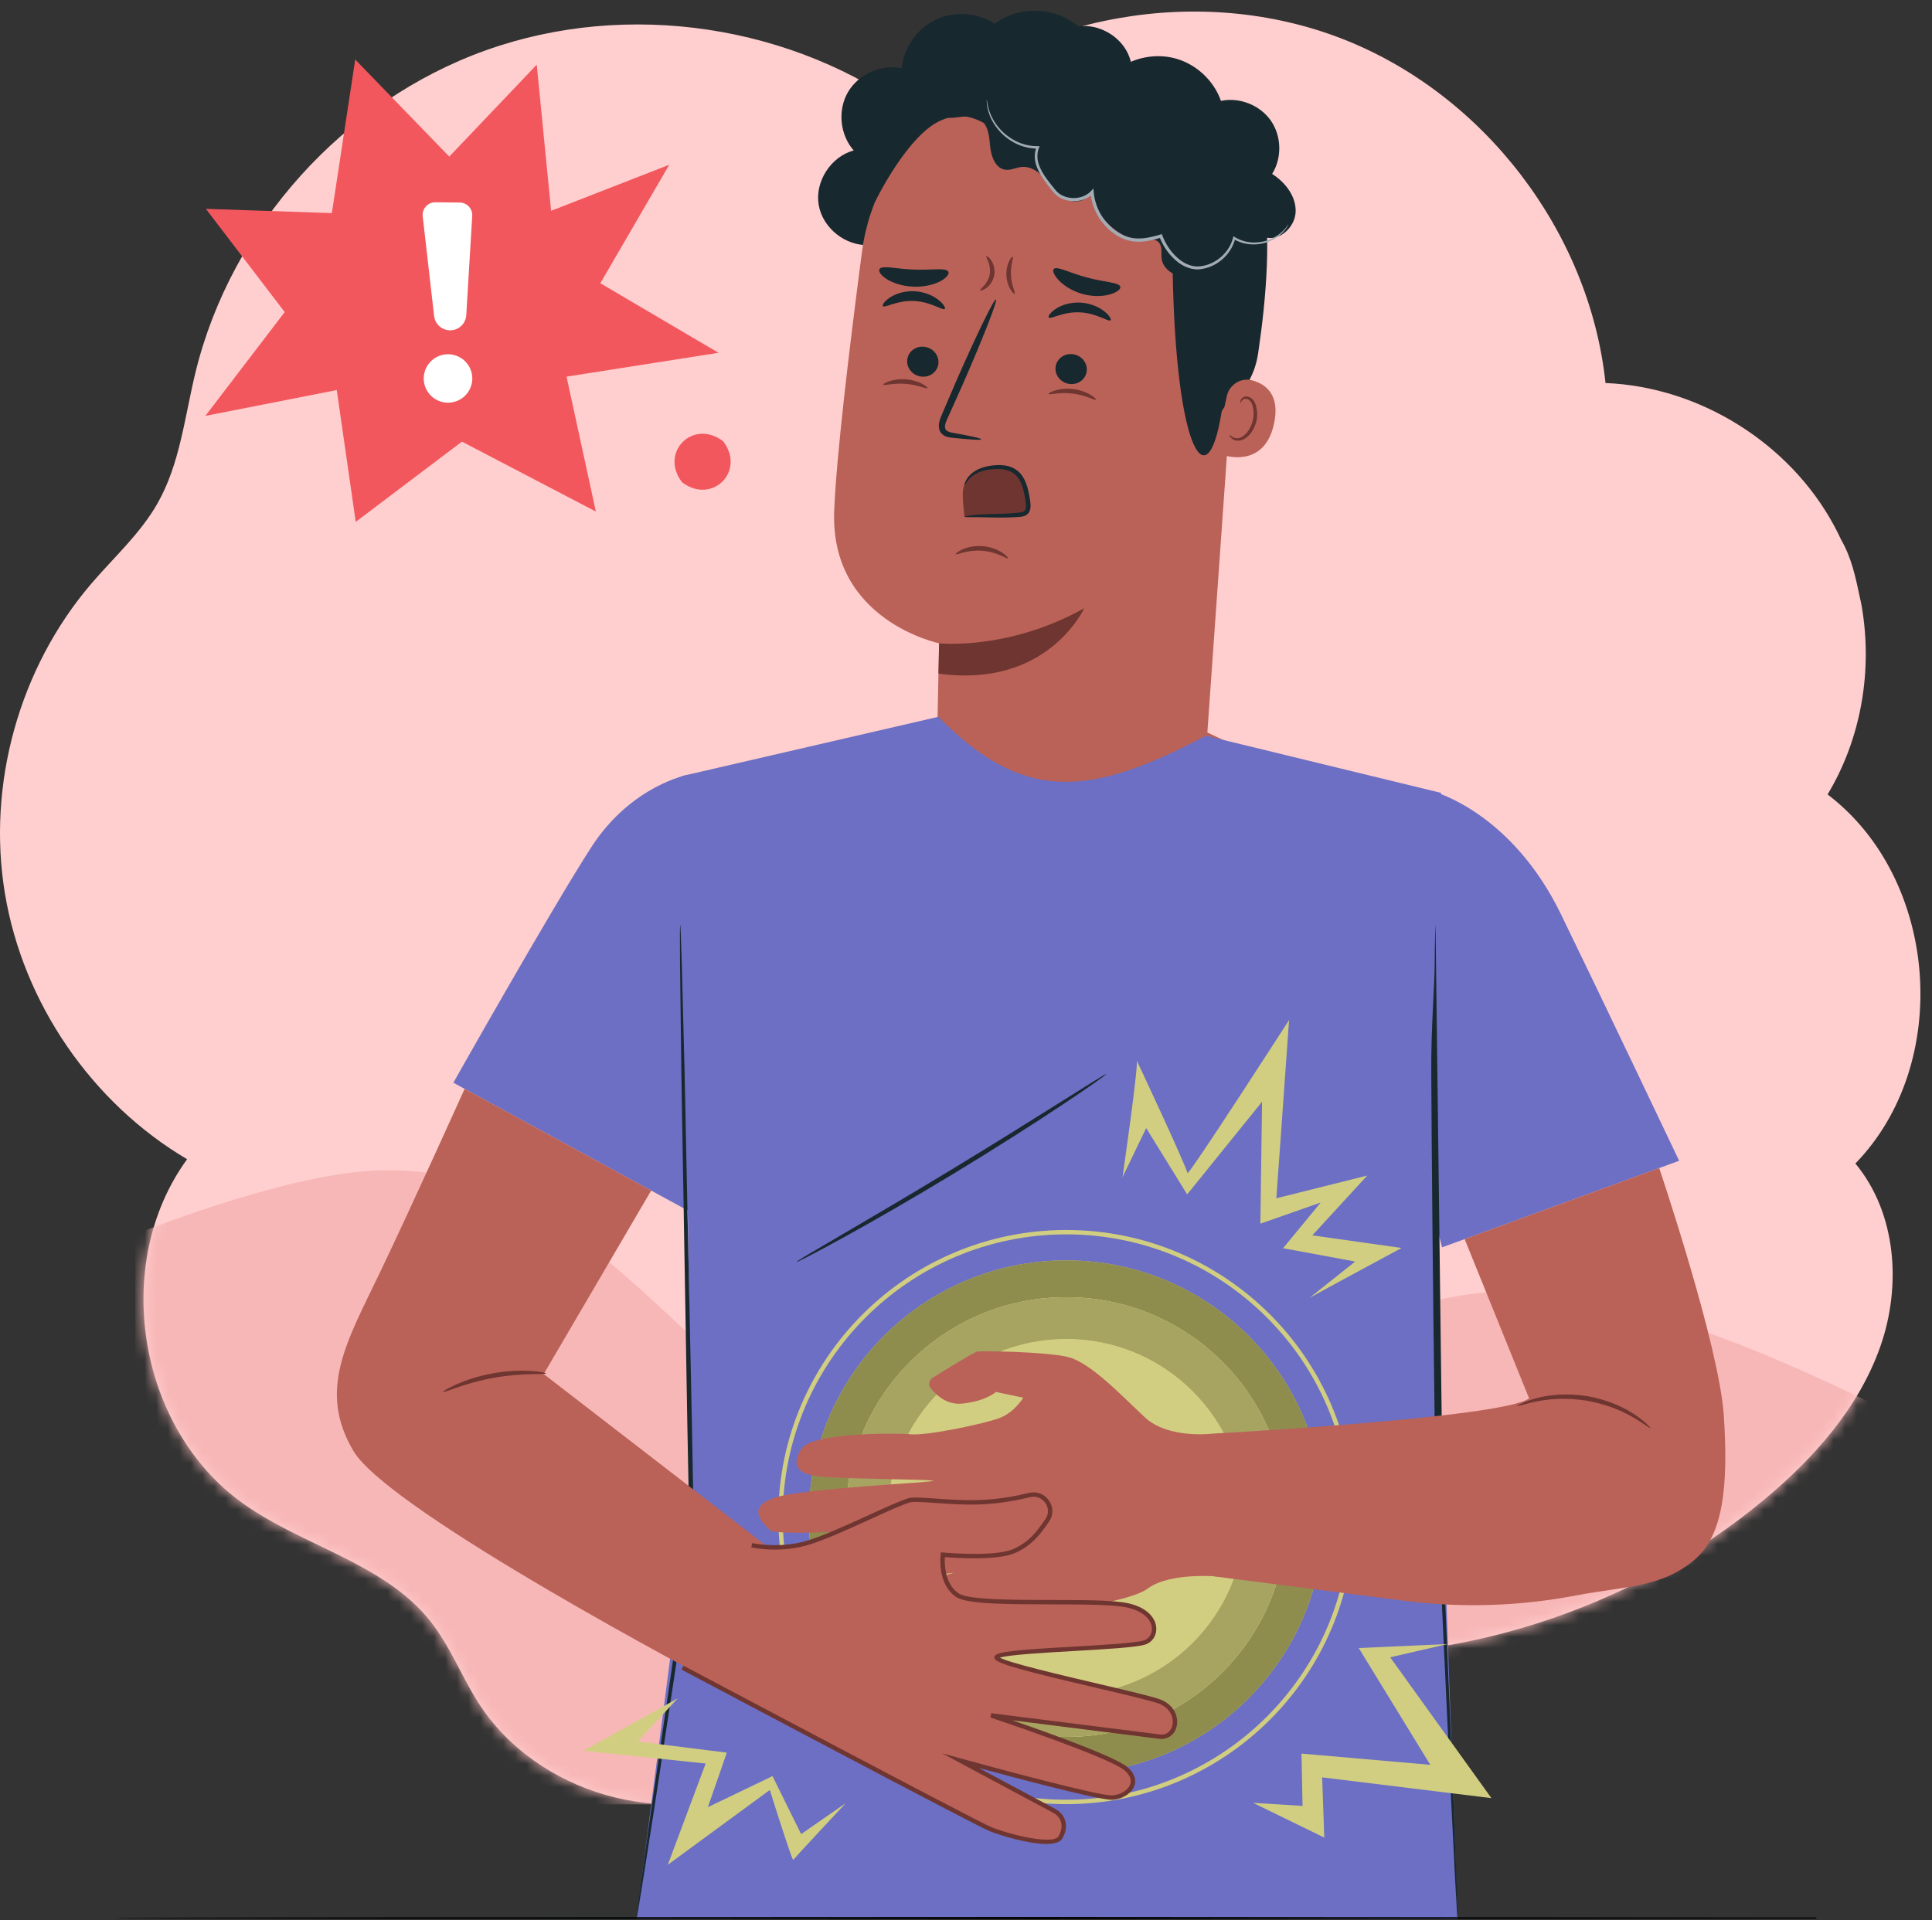 <svg width="167" height="166" viewBox="0 0 167 166" fill="none" xmlns="http://www.w3.org/2000/svg">
<rect x="0" y="0" width="167" height="166" fill="#333333" stroke="none"/>
<path d="M157.973 68.685C160.883 63.861 161.879 57.968 160.925 52.427C160.887 52.205 160.841 51.984 160.788 51.764C160.38 49.841 160.067 48.278 159.136 46.645C159.041 46.441 158.943 46.238 158.843 46.036C158.742 45.835 158.638 45.635 158.531 45.437C154.679 38.298 146.894 33.442 138.778 33.115C137.397 20.053 128.254 8.106 115.993 3.344C103.732 -1.417 88.907 1.222 79.049 9.921C68.633 2.131 54.242 -0.032 41.991 4.351C29.74 8.734 19.999 19.53 16.908 32.151C15.963 36.011 15.569 40.101 13.597 43.552C12.108 46.156 9.828 48.199 7.878 50.48C1.657 57.761 -1.144 67.839 0.431 77.279C2.005 86.72 7.925 95.348 16.174 100.224C9.584 109.26 11.896 123.493 21.008 129.986C26.242 133.716 33.222 135.143 37.209 140.179C38.906 142.321 39.888 144.932 41.36 147.233C46.365 155.057 57.485 158.26 65.894 154.3L110.56 142.965C125.573 144.167 140.987 139.266 152.538 129.617C156.821 126.04 160.67 121.7 162.525 116.442C164.381 111.184 163.939 104.888 160.377 100.594C168.787 91.947 167.583 75.979 157.973 68.685Z" fill="#FFCFCF"/>
<mask id="mask0_4162_4392" style="mask-type:alpha" maskUnits="userSpaceOnUse" x="0" y="1" width="166" height="155">
<path d="M157.973 68.685C160.883 63.861 161.879 57.968 160.925 52.427C160.887 52.205 160.841 51.984 160.788 51.764C160.38 49.841 160.067 48.278 159.136 46.645C159.041 46.441 158.943 46.238 158.843 46.036C158.742 45.835 158.638 45.635 158.531 45.437C154.679 38.298 146.894 33.442 138.778 33.115C137.397 20.053 128.254 8.106 115.993 3.344C103.732 -1.417 88.907 1.222 79.049 9.92C68.633 2.131 54.242 -0.032 41.991 4.351C29.74 8.734 19.999 19.53 16.908 32.151C15.963 36.011 15.569 40.101 13.597 43.552C12.108 46.156 9.828 48.199 7.878 50.48C1.657 57.761 -1.144 67.839 0.431 77.279C2.005 86.72 7.925 95.348 16.174 100.224C9.584 109.26 11.896 123.493 21.008 129.986C26.242 133.716 33.222 135.143 37.209 140.179C38.906 142.321 39.888 144.932 41.36 147.233C46.365 155.057 57.485 158.26 65.894 154.3L110.56 142.964C125.573 144.167 140.987 139.266 152.538 129.617C156.821 126.04 160.67 121.7 162.525 116.442C164.381 111.184 163.939 104.888 160.377 100.594C168.787 91.947 167.583 75.979 157.973 68.685Z" fill="#FFE1E1"/>
</mask>
<g mask="url(#mask0_4162_4392)">
<path d="M31.329 101.278C23.404 101.971 11.696 106.709 11.696 106.709V156H165V123C165 123 146.369 112.762 133.253 111.722C113.146 110.126 104.533 129.268 84.38 128.43C61.127 127.464 54.514 99.252 31.329 101.278Z" fill="#F8B7B7"/>
</g>
<path d="M38.834 13.54L30.705 5.146L28.685 18.424L17.794 18.056L24.609 26.981L17.752 35.956L29.108 33.723L30.749 45.118L39.93 38.182L51.506 44.228L48.972 32.564L62.107 30.501L51.891 24.488L57.847 14.245L47.638 18.226L46.396 5.591L38.834 13.54Z" fill="#F2575D"/>
<path d="M62.509 38.149C64.486 40.739 61.551 43.667 58.954 41.695V41.695C56.974 39.104 59.911 36.175 62.509 38.149Z" fill="#F2575D"/>
<path d="M40.819 18.667L40.304 27.248C40.262 27.95 39.703 28.51 38.999 28.555C38.257 28.601 37.609 28.06 37.524 27.323L36.539 18.704C36.465 18.052 36.98 17.481 37.639 17.488L39.737 17.51C40.363 17.517 40.857 18.044 40.819 18.667Z" fill="white"/>
<path d="M36.736 33.388C37.105 34.484 38.295 35.074 39.394 34.706C40.493 34.338 41.085 33.151 40.716 32.055C40.347 30.959 39.157 30.369 38.057 30.736C36.959 31.105 36.367 32.292 36.736 33.388Z" fill="white"/>
<path d="M97.513 4.663C96.78 3.062 94.936 2.046 93.186 2.278C91.23 0.569 88.049 0.472 85.991 2.058C84.501 1.074 82.488 0.936 80.876 1.707C79.264 2.477 78.111 4.129 77.947 5.904C76.175 5.532 74.211 6.401 73.3 7.961C72.388 9.521 72.597 11.653 73.793 13.007C71.819 13.54 70.432 15.692 70.765 17.705C71.099 19.718 73.105 21.311 75.147 21.182L96.493 9.488C97.813 8.32 98.248 6.264 97.513 4.663Z" fill="#17282F"/>
<path d="M74.512 21.736C75.71 12.606 83.737 5.926 92.958 6.383L93.875 6.428C103.725 7.493 108.322 16.432 106.981 26.223L104.363 63.33L109.998 65.992L92.945 78.399L73.376 64.608L81.04 62.095L81.175 55.618C81.175 55.618 71.751 53.675 72.106 44.199C72.277 39.622 73.398 30.227 74.512 21.736Z" fill="#BA6258"/>
<path d="M81.175 55.618C81.175 55.618 87.143 56.265 93.719 52.585C93.719 52.585 90.552 59.557 81.12 58.234L81.175 55.618Z" fill="#6F3530"/>
<path d="M78.418 31.131C78.357 31.843 78.912 32.483 79.657 32.56C80.401 32.637 81.055 32.123 81.115 31.41C81.176 30.697 80.622 30.057 79.878 29.98C79.132 29.902 78.479 30.418 78.418 31.131Z" fill="#17282F"/>
<path d="M76.322 26.47C76.482 26.654 77.547 25.947 79.006 26.023C80.464 26.078 81.498 26.881 81.665 26.71C81.746 26.635 81.591 26.308 81.142 25.946C80.7 25.586 79.933 25.219 79.024 25.178C78.115 25.138 77.334 25.434 76.877 25.754C76.411 26.075 76.244 26.387 76.322 26.47Z" fill="#17282F"/>
<path d="M91.24 31.77C91.179 32.483 91.734 33.122 92.479 33.199C93.223 33.276 93.877 32.762 93.938 32.049C93.999 31.336 93.443 30.696 92.7 30.619C91.954 30.542 91.3 31.057 91.24 31.77Z" fill="#17282F"/>
<path d="M90.653 27.452C90.812 27.637 91.879 26.929 93.337 27.005C94.795 27.061 95.829 27.863 95.996 27.692C96.078 27.617 95.924 27.29 95.472 26.928C95.03 26.568 94.264 26.202 93.355 26.16C92.445 26.12 91.664 26.416 91.208 26.736C90.743 27.057 90.575 27.369 90.653 27.452Z" fill="#17282F"/>
<path d="M84.819 37.983C84.83 37.9 83.931 37.699 82.471 37.439C82.1 37.382 81.751 37.291 81.701 37.034C81.626 36.761 81.802 36.368 82.004 35.944C82.399 35.063 82.813 34.138 83.247 33.169C84.978 29.216 86.25 25.958 86.09 25.89C85.93 25.822 84.397 28.971 82.666 32.924C82.249 33.899 81.849 34.829 81.469 35.718C81.307 36.134 81.04 36.601 81.203 37.167C81.289 37.45 81.553 37.665 81.788 37.741C82.024 37.826 82.233 37.84 82.417 37.86C83.892 38.013 84.809 38.065 84.819 37.983Z" fill="#17282F"/>
<path d="M96.844 24.811C96.771 24.401 95.456 24.408 93.971 23.994C92.476 23.614 91.324 22.949 91.074 23.273C90.961 23.429 91.123 23.827 91.563 24.276C92 24.723 92.73 25.192 93.624 25.431C94.517 25.668 95.372 25.622 95.959 25.448C96.549 25.274 96.873 25.005 96.844 24.811Z" fill="#17282F"/>
<path d="M81.958 23.465C81.672 23.115 80.447 23.381 78.999 23.305C77.549 23.271 76.341 22.913 76.037 23.241C75.903 23.401 76.074 23.744 76.589 24.091C77.097 24.436 77.964 24.747 78.959 24.785C79.955 24.822 80.836 24.577 81.361 24.271C81.894 23.964 82.084 23.634 81.958 23.465Z" fill="#17282F"/>
<path d="M75.642 17.437C75.642 17.437 78.442 11.631 81.378 10.389C84.933 8.885 86.238 12.759 89.592 12.001C92.946 11.243 96.34 9.8 99.594 12.518C103.156 15.492 101.324 17.365 101.344 21.578C101.422 38.66 104.301 43.633 105.588 35.652C105.729 34.778 108.211 34.2 108.758 30.504C109.469 25.71 109.946 19.871 109.038 16.4C108.272 13.474 106.725 11.402 103.881 9.061C99.391 5.366 92.991 4.974 88.62 5.195C84.249 5.416 75.615 9.992 75.642 17.437Z" fill="#17282F"/>
<path d="M105.495 22.814C104.623 23.346 103.703 23.894 102.682 23.944C101.661 23.994 100.528 23.355 100.407 22.342C100.352 21.887 100.489 21.37 100.209 21.007C99.875 20.574 99.214 20.672 98.668 20.703C96.77 20.808 94.669 18.62 94.279 16.765C93.762 17.46 92.697 17.625 91.991 17.12C91.286 16.616 91.034 16.336 90.496 15.656C89.959 14.977 89.187 14.355 88.323 14.434C87.84 14.478 87.377 14.741 86.896 14.674C86.047 14.557 85.68 13.54 85.594 12.69C85.506 11.84 85.455 10.85 84.756 10.356C84.108 9.898 83.229 10.1 82.438 10.177C81.648 10.253 80.643 10.019 80.48 9.244C80.395 8.837 80.589 8.423 80.829 8.084C81.919 6.547 84.159 5.951 85.872 6.743C86.613 4.635 88.703 3.069 90.939 2.945C93.176 2.821 95.426 4.146 96.398 6.16C97.831 4.986 99.851 4.564 101.637 5.064C103.423 5.565 104.926 6.974 105.537 8.721C107.138 8.385 108.907 9.083 109.844 10.42C110.78 11.756 110.828 13.654 109.961 15.036C111.095 15.759 112.037 16.965 111.994 18.306C111.951 19.648 110.576 20.918 109.297 20.501C109.769 21.571 109.272 22.966 108.229 23.498C107.186 24.031 105.761 23.618 105.166 22.611" fill="#17282F"/>
<path d="M85.294 8.624C85.288 8.624 85.287 8.664 85.29 8.742C85.295 8.82 85.293 8.938 85.314 9.09C85.359 9.392 85.457 9.841 85.723 10.361C85.991 10.874 86.416 11.472 87.086 11.963C87.741 12.459 88.654 12.856 89.708 12.851L89.605 12.702C89.376 13.246 89.398 13.913 89.646 14.496C89.879 15.088 90.266 15.622 90.678 16.144C90.89 16.395 91.07 16.687 91.367 16.922C91.657 17.149 92.011 17.29 92.377 17.355C93.105 17.484 93.942 17.299 94.504 16.711L94.265 16.63C94.366 17.925 95.036 19.25 96.163 20.092C96.758 20.568 97.508 20.877 98.26 20.895C99.012 20.924 99.721 20.739 100.383 20.539L100.214 20.454C100.523 21.276 101.025 21.989 101.651 22.528C102.265 23.066 103.102 23.405 103.882 23.255C105.43 23.008 106.51 21.787 106.774 20.6L106.624 20.661C107.364 21.112 108.178 21.192 108.839 21.099C109.509 21.01 110.043 20.749 110.429 20.484C110.816 20.213 111.051 19.928 111.194 19.729C111.326 19.521 111.382 19.406 111.375 19.402C111.344 19.374 111.136 19.883 110.368 20.393C109.986 20.636 109.463 20.873 108.819 20.943C108.184 21.019 107.414 20.925 106.731 20.494L106.613 20.419L106.581 20.555C106.319 21.661 105.281 22.798 103.846 23.012C103.14 23.141 102.404 22.838 101.822 22.329C101.238 21.821 100.76 21.134 100.473 20.362L100.428 20.239L100.303 20.276C99.651 20.472 98.966 20.644 98.272 20.614C97.576 20.595 96.903 20.319 96.335 19.869C95.271 19.071 94.642 17.832 94.54 16.605L94.515 16.297L94.301 16.525C93.826 17.028 93.077 17.207 92.423 17.091C92.094 17.036 91.78 16.913 91.527 16.717C91.28 16.529 91.091 16.24 90.877 15.987C90.465 15.473 90.089 14.96 89.866 14.409C89.63 13.864 89.609 13.277 89.806 12.784L89.866 12.632L89.703 12.635C88.709 12.652 87.829 12.29 87.189 11.824C86.534 11.363 86.107 10.794 85.83 10.304C85.288 9.296 85.341 8.611 85.294 8.624Z" fill="#A3ACB4"/>
<path d="M88.206 41.46C88.014 41.14 87.777 40.84 87.469 40.629C86.897 40.236 86.14 40.192 85.464 40.353C84.894 40.489 84.263 40.871 83.828 41.265C83.014 42.005 83.202 42.83 83.362 44.682C85.202 44.445 87.035 44.938 88.788 44.333C88.929 43.347 88.72 42.314 88.206 41.46Z" fill="#6F3530"/>
<path d="M83.829 41.054L83.855 41.04L83.856 41.039L83.829 41.054Z" fill="#6F3530"/>
<path d="M83.362 44.682C83.354 44.631 84.156 44.484 85.458 44.453C86.108 44.431 86.877 44.423 87.722 44.35C87.828 44.34 87.935 44.33 88.043 44.32C88.154 44.307 88.263 44.303 88.341 44.279C88.518 44.226 88.628 44.134 88.666 43.959C88.709 43.783 88.688 43.56 88.651 43.332C88.614 43.096 88.574 42.86 88.523 42.624C88.421 42.156 88.278 41.711 88.037 41.359C87.8 41.003 87.455 40.771 87.073 40.661C86.692 40.547 86.299 40.537 85.928 40.559C85.559 40.58 85.218 40.633 84.921 40.724C84.321 40.9 83.917 41.225 83.699 41.497C83.476 41.768 83.393 41.954 83.362 41.94C83.344 41.934 83.376 41.726 83.574 41.406C83.766 41.087 84.19 40.684 84.832 40.459C85.15 40.342 85.513 40.27 85.904 40.232C86.29 40.195 86.728 40.188 87.174 40.31C87.62 40.424 88.072 40.715 88.356 41.138C88.647 41.555 88.803 42.048 88.91 42.541C88.964 42.789 89.004 43.033 89.041 43.272C89.076 43.516 89.111 43.775 89.043 44.054C89.009 44.193 88.936 44.338 88.818 44.445C88.705 44.549 88.57 44.61 88.438 44.644C88.299 44.679 88.184 44.678 88.078 44.69C87.967 44.698 87.858 44.706 87.749 44.714C86.884 44.768 86.107 44.746 85.459 44.733C84.166 44.692 83.369 44.739 83.362 44.682Z" fill="#17282F"/>
<path d="M94.731 34.555C94.668 34.653 93.85 34.156 92.717 34.028C91.586 33.88 90.673 34.168 90.634 34.056C90.617 34.009 90.825 33.871 91.209 33.754C91.591 33.637 92.153 33.562 92.765 33.635C93.376 33.711 93.903 33.918 94.246 34.123C94.591 34.328 94.76 34.513 94.731 34.555Z" fill="#6F3530"/>
<path d="M80.165 33.557C80.107 33.659 79.322 33.261 78.274 33.188C77.227 33.099 76.39 33.371 76.349 33.262C76.33 33.215 76.519 33.08 76.871 32.96C77.22 32.839 77.736 32.751 78.305 32.794C78.873 32.839 79.37 33.005 79.696 33.178C80.025 33.351 80.191 33.513 80.165 33.557Z" fill="#6F3530"/>
<path d="M84.71 25.099C84.686 25.046 84.848 24.933 85.045 24.714C85.242 24.498 85.47 24.154 85.548 23.731C85.626 23.308 85.536 22.906 85.429 22.634C85.323 22.358 85.212 22.196 85.254 22.155C85.287 22.119 85.483 22.218 85.677 22.503C85.869 22.781 86.036 23.267 85.939 23.802C85.838 24.338 85.51 24.732 85.23 24.924C84.947 25.121 84.729 25.145 84.71 25.099Z" fill="#6F3530"/>
<path d="M87.707 25.394C87.666 25.423 87.508 25.296 87.342 25.022C87.176 24.75 87.02 24.321 86.993 23.829C86.967 23.336 87.078 22.894 87.214 22.605C87.35 22.315 87.493 22.172 87.538 22.197C87.64 22.251 87.332 22.93 87.389 23.808C87.426 24.686 87.803 25.329 87.707 25.394Z" fill="#6F3530"/>
<path d="M87.126 48.272C87.088 48.319 86.858 48.178 86.472 48.01C86.088 47.841 85.534 47.665 84.901 47.614C84.268 47.567 83.694 47.656 83.287 47.763C82.88 47.87 82.631 47.973 82.6 47.921C82.575 47.88 82.78 47.685 83.195 47.499C83.606 47.313 84.235 47.167 84.932 47.22C85.628 47.275 86.227 47.517 86.605 47.764C86.985 48.011 87.158 48.236 87.126 48.272Z" fill="#6F3530"/>
<path d="M124 68.471C124 68.471 130.633 70.23 134.913 79.012C138.224 85.806 145.144 100.356 145.144 100.356L124.646 107.843L122.565 99.301L124 68.471Z" fill="#6C6FC3"/>
<path d="M124.565 68.551L104.234 63.606C93.837 69.12 88.317 69.238 81.103 61.974L58.956 67.094L59.397 100.82L59.787 129.048L55 165.93H126L123.922 107.002L124.565 68.551Z" fill="#6C6FC3"/>
<path d="M125.994 165.93C125.988 165.93 125.98 165.855 125.968 165.709C125.958 165.555 125.943 165.34 125.923 165.059C125.891 164.48 125.844 163.639 125.783 162.559C125.674 160.379 125.518 157.238 125.324 153.359C125.142 149.471 124.925 144.846 124.684 139.71C124.625 138.426 124.565 137.11 124.503 135.765C124.457 134.413 124.455 133.042 124.429 131.642C124.39 128.842 124.054 125.945 124.013 122.976C123.858 111.099 123.754 100.347 123.717 92.564C123.702 88.672 123.994 85.522 124.013 83.346C124.019 82.257 124.034 81.412 124.048 80.84C124.057 80.559 124.063 80.342 124.068 80.188C124.074 80.041 124.079 79.966 124.085 79.966C124.098 81.049 124.327 99.295 124.624 122.97C124.662 125.938 124.7 128.836 124.737 131.635C124.76 133.033 124.76 134.413 124.803 135.751C124.861 137.095 124.918 138.412 124.973 139.696C125.189 144.832 125.383 149.458 125.546 153.346C125.697 157.227 125.82 160.37 125.905 162.551C125.94 163.632 125.968 164.475 125.986 165.055C125.993 165.336 125.997 165.553 126 165.707C126.001 165.854 125.999 165.929 125.994 165.93Z" fill="#17282F"/>
<path d="M59.501 66.972C59.501 66.972 54.585 67.883 51.134 73.212C47.684 78.541 39.188 93.608 39.188 93.608L59.65 104.767L59.501 66.972Z" fill="#6C6FC3"/>
<path d="M55.003 165.93C54.997 165.929 55 165.875 55.01 165.769C55.022 165.656 55.04 165.501 55.063 165.3C55.118 164.88 55.197 164.272 55.3 163.489C55.523 161.906 55.845 159.611 56.248 156.74C57.088 150.985 58.265 142.917 59.619 133.634L59.617 133.665C59.553 130.334 59.483 126.784 59.412 123.128C59.21 111.211 59.026 100.424 58.893 92.608C58.846 88.709 58.808 85.55 58.781 83.359C58.777 82.272 58.773 81.427 58.771 80.844C58.774 80.561 58.776 80.344 58.778 80.19C58.782 80.042 58.787 79.967 58.794 79.966C58.801 79.966 58.809 80.041 58.819 80.189C58.826 80.343 58.837 80.56 58.85 80.842C58.87 81.425 58.898 82.27 58.935 83.356C58.991 85.547 59.072 88.704 59.172 92.603C59.335 100.419 59.559 111.205 59.807 123.121C59.874 126.777 59.939 130.327 60 133.659V133.675L59.998 133.69C58.589 142.965 57.363 151.026 56.49 156.776C56.039 159.64 55.679 161.928 55.43 163.509C55.3 164.288 55.199 164.892 55.13 165.31C55.093 165.509 55.064 165.662 55.044 165.774C55.022 165.878 55.009 165.93 55.003 165.93Z" fill="#17282F"/>
<path d="M95.615 92.867C95.63 92.889 95.279 93.153 94.631 93.609C93.983 94.066 93.035 94.712 91.855 95.497C89.496 97.068 86.199 99.183 82.501 101.428C78.801 103.672 75.401 105.618 72.917 106.985C71.676 107.669 70.665 108.212 69.96 108.575C69.256 108.94 68.86 109.13 68.847 109.105C68.834 109.082 69.204 108.846 69.885 108.441C70.585 108.03 71.57 107.452 72.779 106.743C75.225 105.314 78.599 103.331 82.295 101.09C85.989 98.848 89.306 96.772 91.703 95.262C92.891 94.518 93.858 93.912 94.546 93.481C95.22 93.064 95.6 92.844 95.615 92.867Z" fill="#17282F"/>
<path d="M92.166 106.72C78.653 106.72 67.659 117.685 67.659 131.161C67.659 144.638 78.653 155.602 92.166 155.602C105.679 155.602 116.673 144.638 116.673 131.161C116.673 117.685 105.679 106.72 92.166 106.72ZM92.166 155.982C78.443 155.982 67.278 144.847 67.278 131.161C67.278 117.475 78.443 106.341 92.166 106.341C105.889 106.341 117.054 117.475 117.054 131.161C117.054 144.847 105.889 155.982 92.166 155.982Z" fill="#D1CE81"/>
<path d="M114.418 131.161C114.418 143.418 104.455 153.354 92.166 153.354C79.876 153.354 69.913 143.418 69.913 131.161C69.913 118.905 79.876 108.969 92.166 108.969C104.455 108.969 114.418 118.905 114.418 131.161Z" fill="#D1CE81"/>
<path d="M92.166 153.354C79.876 153.354 69.913 143.418 69.913 131.161C69.913 118.905 79.876 108.969 92.166 108.969C104.455 108.969 114.418 118.905 114.418 131.161C114.418 143.418 104.455 153.354 92.166 153.354ZM73.107 131.161C73.107 141.658 81.64 150.168 92.166 150.168C102.692 150.168 111.224 141.658 111.224 131.161C111.224 120.664 102.692 112.154 92.166 112.154C81.64 112.154 73.107 120.664 73.107 131.161Z" fill="#8F8D4D"/>
<path d="M111.225 131.161C111.225 141.658 102.692 150.168 92.166 150.168C81.64 150.168 73.107 141.658 73.107 131.161C73.107 120.664 81.64 112.154 92.166 112.154C102.692 112.154 111.225 120.664 111.225 131.161Z" fill="#D1CE81"/>
<path d="M92.166 150.168C81.64 150.168 73.107 141.658 73.107 131.161C73.107 120.664 81.64 112.154 92.166 112.154C102.692 112.154 111.225 120.664 111.225 131.161C111.225 141.658 102.692 150.168 92.166 150.168Z" fill="#A7A462"/>
<path d="M107.598 131.161C107.598 139.661 100.688 146.551 92.166 146.551C83.643 146.551 76.733 139.661 76.733 131.161C76.733 122.661 83.643 115.771 92.166 115.771C100.688 115.771 107.598 122.661 107.598 131.161Z" fill="#D1CE81"/>
<path d="M107.598 131.161C107.598 139.661 100.688 146.551 92.166 146.551C83.643 146.551 76.733 139.661 76.733 131.161C76.733 122.661 83.643 115.771 92.166 115.771C100.688 115.771 107.598 122.661 107.598 131.161Z" fill="#D1CE81"/>
<path d="M97.029 101.775C97.029 101.775 98.427 92.12 98.255 91.7C98.083 91.28 102.635 101.018 102.638 101.425C102.641 101.832 111.427 88.187 111.427 88.187L110.327 103.599L118.188 101.633L113.435 106.806L121.151 107.896C121.151 107.896 113.661 111.937 113.199 112.206L117.14 109.069L110.908 107.918L114.157 103.97L108.945 105.795L109.09 95.254L102.616 103.266L99.074 97.531L97.029 101.775Z" fill="#D1CE81"/>
<path d="M58.586 146.833L50.428 151.365L60.996 152.469L57.723 161.225L66.541 154.757C66.541 154.757 68.481 160.931 68.564 160.801C68.648 160.672 73.107 155.894 73.107 155.894L69.249 158.572L66.773 153.557L61.188 156.243L62.826 151.529L55.12 150.564L58.586 146.833Z" fill="#D1CE81"/>
<path d="M108.314 155.869L114.469 158.874L114.286 153.666L128.918 155.462L120.168 143.286L125.134 142.139L117.447 142.485L123.632 152.582L112.499 151.61L112.591 156.133L108.314 155.869Z" fill="#D1CE81"/>
<path d="M104.811 123.948C104.811 123.948 101.009 124.439 98.966 122.543C96.924 120.647 94.248 117.775 92.276 117.315C90.305 116.854 84.812 116.784 84.46 116.854C84.187 116.909 81.709 118.436 80.603 119.124C80.295 119.315 80.225 119.73 80.448 120.016C80.924 120.623 81.849 121.488 83.192 121.349C85.234 121.139 86.084 120.345 86.084 120.345L88.448 120.842C88.448 120.842 87.699 122.122 86.361 122.613C85.023 123.105 80.164 124.133 78.755 124.005C77.347 123.877 70.235 123.877 69.319 125.212C68.404 126.547 68.826 127.319 70.446 127.6C72.066 127.881 80.234 127.881 80.657 128.021C81.08 128.162 69.39 128.654 66.925 129.496C64.46 130.339 65.939 131.674 66.573 132.306C67.206 132.938 80.868 131.954 80.868 131.954C80.868 131.954 67.558 134.763 67.136 135.606C66.714 136.449 66.995 137.854 68.685 137.854C70.375 137.854 82.488 135.957 82.488 135.957C82.488 135.957 71.22 139.399 70.868 140.101C70.516 140.803 70.939 141.786 71.502 141.997C72.066 142.208 86.361 139.961 86.361 139.961C86.361 139.961 97.206 138.837 99.178 137.362C101.15 135.887 105.375 136.309 105.375 136.309L104.811 123.948Z" fill="#BA6258"/>
<path d="M104.812 123.948C104.812 123.948 129.884 122.59 132.175 120.901L126.602 107.128L143.419 100.986C143.419 100.986 148.607 116.332 149.006 122.391C149.404 128.45 148.972 132.797 146.416 134.906C143.528 137.29 140.497 137.119 136.206 137.942C131.304 138.882 126.284 139.031 121.333 138.395L104.812 136.271V124.378" fill="#BA6258"/>
<path d="M142.653 123.464C142.608 123.516 142.083 123.069 141.133 122.522C140.894 122.387 140.634 122.24 140.339 122.108C140.053 121.96 139.731 121.84 139.397 121.704C138.718 121.457 137.954 121.237 137.133 121.095C136.308 120.964 135.514 120.925 134.792 120.94C134.431 120.961 134.087 120.97 133.769 121.018C133.447 121.047 133.152 121.102 132.883 121.153C131.806 121.364 131.165 121.617 131.139 121.553C131.122 121.518 131.731 121.169 132.822 120.881C133.094 120.81 133.394 120.738 133.723 120.693C134.05 120.63 134.404 120.608 134.776 120.576C135.521 120.54 136.345 120.569 137.197 120.705C138.048 120.852 138.837 121.091 139.53 121.365C139.872 121.515 140.199 121.651 140.487 121.816C140.784 121.964 141.045 122.129 141.28 122.284C142.219 122.909 142.682 123.435 142.653 123.464Z" fill="#6F3530"/>
<path d="M90.524 131.44C91.268 130.365 90.254 128.944 88.983 129.257C88.028 129.492 86.608 129.775 85.021 129.865C82.428 130.012 79.3 129.516 78.617 129.705C77.176 130.104 71.972 132.819 69.57 133.458C67.169 134.096 64.982 133.596 64.982 133.596L58.996 144.179C58.996 144.179 84.301 157.729 85.582 158.128C86.862 158.527 91.266 159.885 91.666 158.847C92.066 157.809 91.666 156.851 91.666 156.851L83.02 152.22C83.02 152.22 94.868 155.494 96.149 155.414C97.43 155.334 98.711 154.137 97.35 152.939C95.989 151.741 85.662 148.308 85.662 148.308C85.662 148.308 98.769 150.349 100.232 150.144C101.863 149.916 101.993 147.749 100.232 147.11C98.471 146.472 85.902 143.917 86.142 143.278C86.382 142.639 98.389 142.593 99.246 141.77C100.089 140.961 100.312 139.446 97.51 138.807C94.708 138.168 84.381 138.967 82.78 137.929C81.179 136.891 81.499 134.416 81.499 134.416C81.499 134.416 85.979 134.843 87.663 134.096C89.104 133.458 89.79 132.5 90.524 131.44Z" fill="#BA6258"/>
<path d="M46.998 118.797L56.286 102.932L40.161 94.138C40.161 94.138 35.717 104.008 32.86 109.978C30.003 115.948 27.418 120.154 30.547 125.445C33.676 130.736 62.11 145.661 62.11 145.661L68.096 135.078L46.998 118.797Z" fill="#BA6258"/>
<path d="M90.449 159.423C88.836 159.423 86.36 158.649 85.51 158.304C84.272 157.802 59.942 144.896 58.907 144.347L59.086 144.012C59.339 144.146 84.434 157.457 85.653 157.953C87.458 158.685 91.082 159.509 91.499 158.756C91.826 158.165 91.846 157.64 91.559 157.195C91.439 157.009 91.255 156.846 91.025 156.723L81.429 151.584L83.071 152.037C87.1 153.151 94.922 155.226 96.091 155.226L96.137 155.224C96.854 155.18 97.525 154.766 97.698 154.261C97.83 153.878 97.666 153.47 97.224 153.081C95.907 151.923 85.704 148.522 85.602 148.488L85.686 148.12C85.686 148.12 99.615 149.877 100.255 149.956C100.889 150.034 101.23 149.611 101.335 149.188C101.494 148.547 101.196 147.679 100.164 147.288C99.516 147.042 97.257 146.512 94.864 145.951C88.793 144.528 86.217 143.861 85.98 143.419C85.944 143.353 85.939 143.279 85.964 143.211C86.116 142.807 87.636 142.659 92.787 142.364C95.379 142.215 98.06 142.061 98.856 141.829C99.297 141.7 99.585 141.285 99.57 140.795C99.551 140.151 98.988 139.339 97.468 138.992C96.258 138.716 93.627 138.713 90.84 138.709C87.128 138.705 83.621 138.7 82.676 138.088C80.994 136.998 81.296 134.497 81.31 134.391L81.334 134.209L81.517 134.226C81.562 134.231 85.967 134.641 87.586 133.923C89.011 133.291 89.67 132.34 90.367 131.332C90.718 130.825 90.594 130.285 90.362 129.95C90.123 129.604 89.647 129.289 89.029 129.442C88.099 129.67 86.652 129.963 85.032 130.054C83.619 130.134 82.059 130.026 80.806 129.938C79.81 129.87 78.95 129.81 78.668 129.888C78.064 130.055 76.775 130.643 75.282 131.323C73.278 132.237 71.006 133.272 69.619 133.641C67.2 134.284 65.031 133.802 64.94 133.781L65.025 133.411C65.046 133.416 67.197 133.892 69.522 133.274C70.877 132.913 73.134 131.885 75.124 130.978C76.631 130.291 77.933 129.698 78.566 129.522C78.912 129.427 79.717 129.483 80.832 129.56C82.075 129.647 83.621 129.754 85.011 129.675C86.601 129.585 88.024 129.298 88.937 129.073C89.602 128.909 90.284 129.169 90.675 129.734C91.064 130.295 91.066 130.991 90.681 131.548C89.984 132.554 89.264 133.595 87.74 134.27C86.211 134.947 82.562 134.695 81.673 134.621C81.64 135.194 81.645 136.967 82.884 137.77C83.734 138.321 87.51 138.326 90.841 138.33C93.649 138.334 96.302 138.336 97.552 138.622C99.285 139.017 99.927 139.997 99.95 140.784C99.97 141.449 99.573 142.015 98.963 142.193C98.126 142.437 95.543 142.586 92.809 142.743C90.396 142.881 87.159 143.067 86.427 143.316C87.269 143.78 91.853 144.855 94.952 145.581C97.461 146.17 99.628 146.678 100.3 146.933C101.492 147.385 101.909 148.456 101.704 149.28C101.526 149.997 100.921 150.42 100.209 150.333C99.715 150.272 91.315 149.212 87.499 148.731C90.529 149.775 96.44 151.885 97.476 152.796C98.23 153.459 98.164 154.075 98.058 154.384C97.834 155.036 97.036 155.548 96.161 155.603C95.156 155.675 87.898 153.743 84.591 152.846L91.205 156.388C91.491 156.542 91.725 156.75 91.879 156.99C92.132 157.382 92.33 158.04 91.833 158.939C91.638 159.291 91.118 159.423 90.449 159.423Z" fill="#6F3530"/>
<path d="M47.196 118.741C47.187 118.864 45.136 118.671 42.671 119.125C40.201 119.558 38.346 120.454 38.295 120.341C38.24 120.263 40.061 119.182 42.6 118.736C45.135 118.27 47.219 118.648 47.196 118.741Z" fill="#6F3530"/>
<path d="M106.047 34.239C106.267 33.249 107.27 32.616 108.249 32.888C109.436 33.219 110.657 34.144 110.129 36.619C109.192 41.009 104.966 39.167 104.985 39.039C104.998 38.953 105.638 36.072 106.047 34.239Z" fill="#BA6258"/>
<path d="M106.296 37.59C106.318 37.581 106.361 37.66 106.478 37.747C106.592 37.831 106.801 37.917 107.049 37.88C107.55 37.809 108.099 37.155 108.289 36.368C108.385 35.971 108.383 35.573 108.308 35.228C108.242 34.878 108.082 34.61 107.857 34.519C107.635 34.415 107.439 34.52 107.359 34.632C107.274 34.742 107.283 34.836 107.258 34.839C107.244 34.847 107.179 34.745 107.254 34.571C107.29 34.488 107.364 34.395 107.486 34.333C107.609 34.27 107.774 34.259 107.933 34.311C108.268 34.406 108.507 34.783 108.589 35.161C108.69 35.546 108.702 35.995 108.594 36.441C108.377 37.32 107.746 38.052 107.071 38.1C106.744 38.115 106.505 37.968 106.394 37.836C106.281 37.698 106.279 37.595 106.296 37.59Z" fill="#6F3530"/>
<path d="M143.694 165.829C143.694 165.829 143.77 165.824 143.92 165.822C144.074 165.82 144.296 165.818 144.588 165.814C145.18 165.811 146.052 165.806 147.185 165.8C149.461 165.794 152.786 165.786 157 165.775V165.885C142.711 165.894 118.103 165.911 90.157 165.93C68.02 165.918 47.983 165.908 33.475 165.9C26.225 165.887 20.358 165.876 16.298 165.869C14.273 165.86 12.7 165.854 11.628 165.85C11.097 165.845 10.691 165.842 10.414 165.84C10.14 165.836 10 165.829 10 165.829C10 165.829 10.14 165.823 10.414 165.819C10.691 165.817 11.097 165.814 11.628 165.809C12.7 165.805 14.273 165.799 16.298 165.791C20.358 165.783 26.225 165.772 33.475 165.759C47.983 165.751 68.02 165.741 90.157 165.73C118.103 165.748 142.711 165.765 157 165.775V165.885C152.786 165.874 149.461 165.865 147.185 165.859C146.052 165.852 145.18 165.848 144.588 165.844C144.296 165.841 144.074 165.839 143.92 165.837C143.77 165.835 143.694 165.829 143.694 165.829Z" fill="#040606"/>
</svg>
